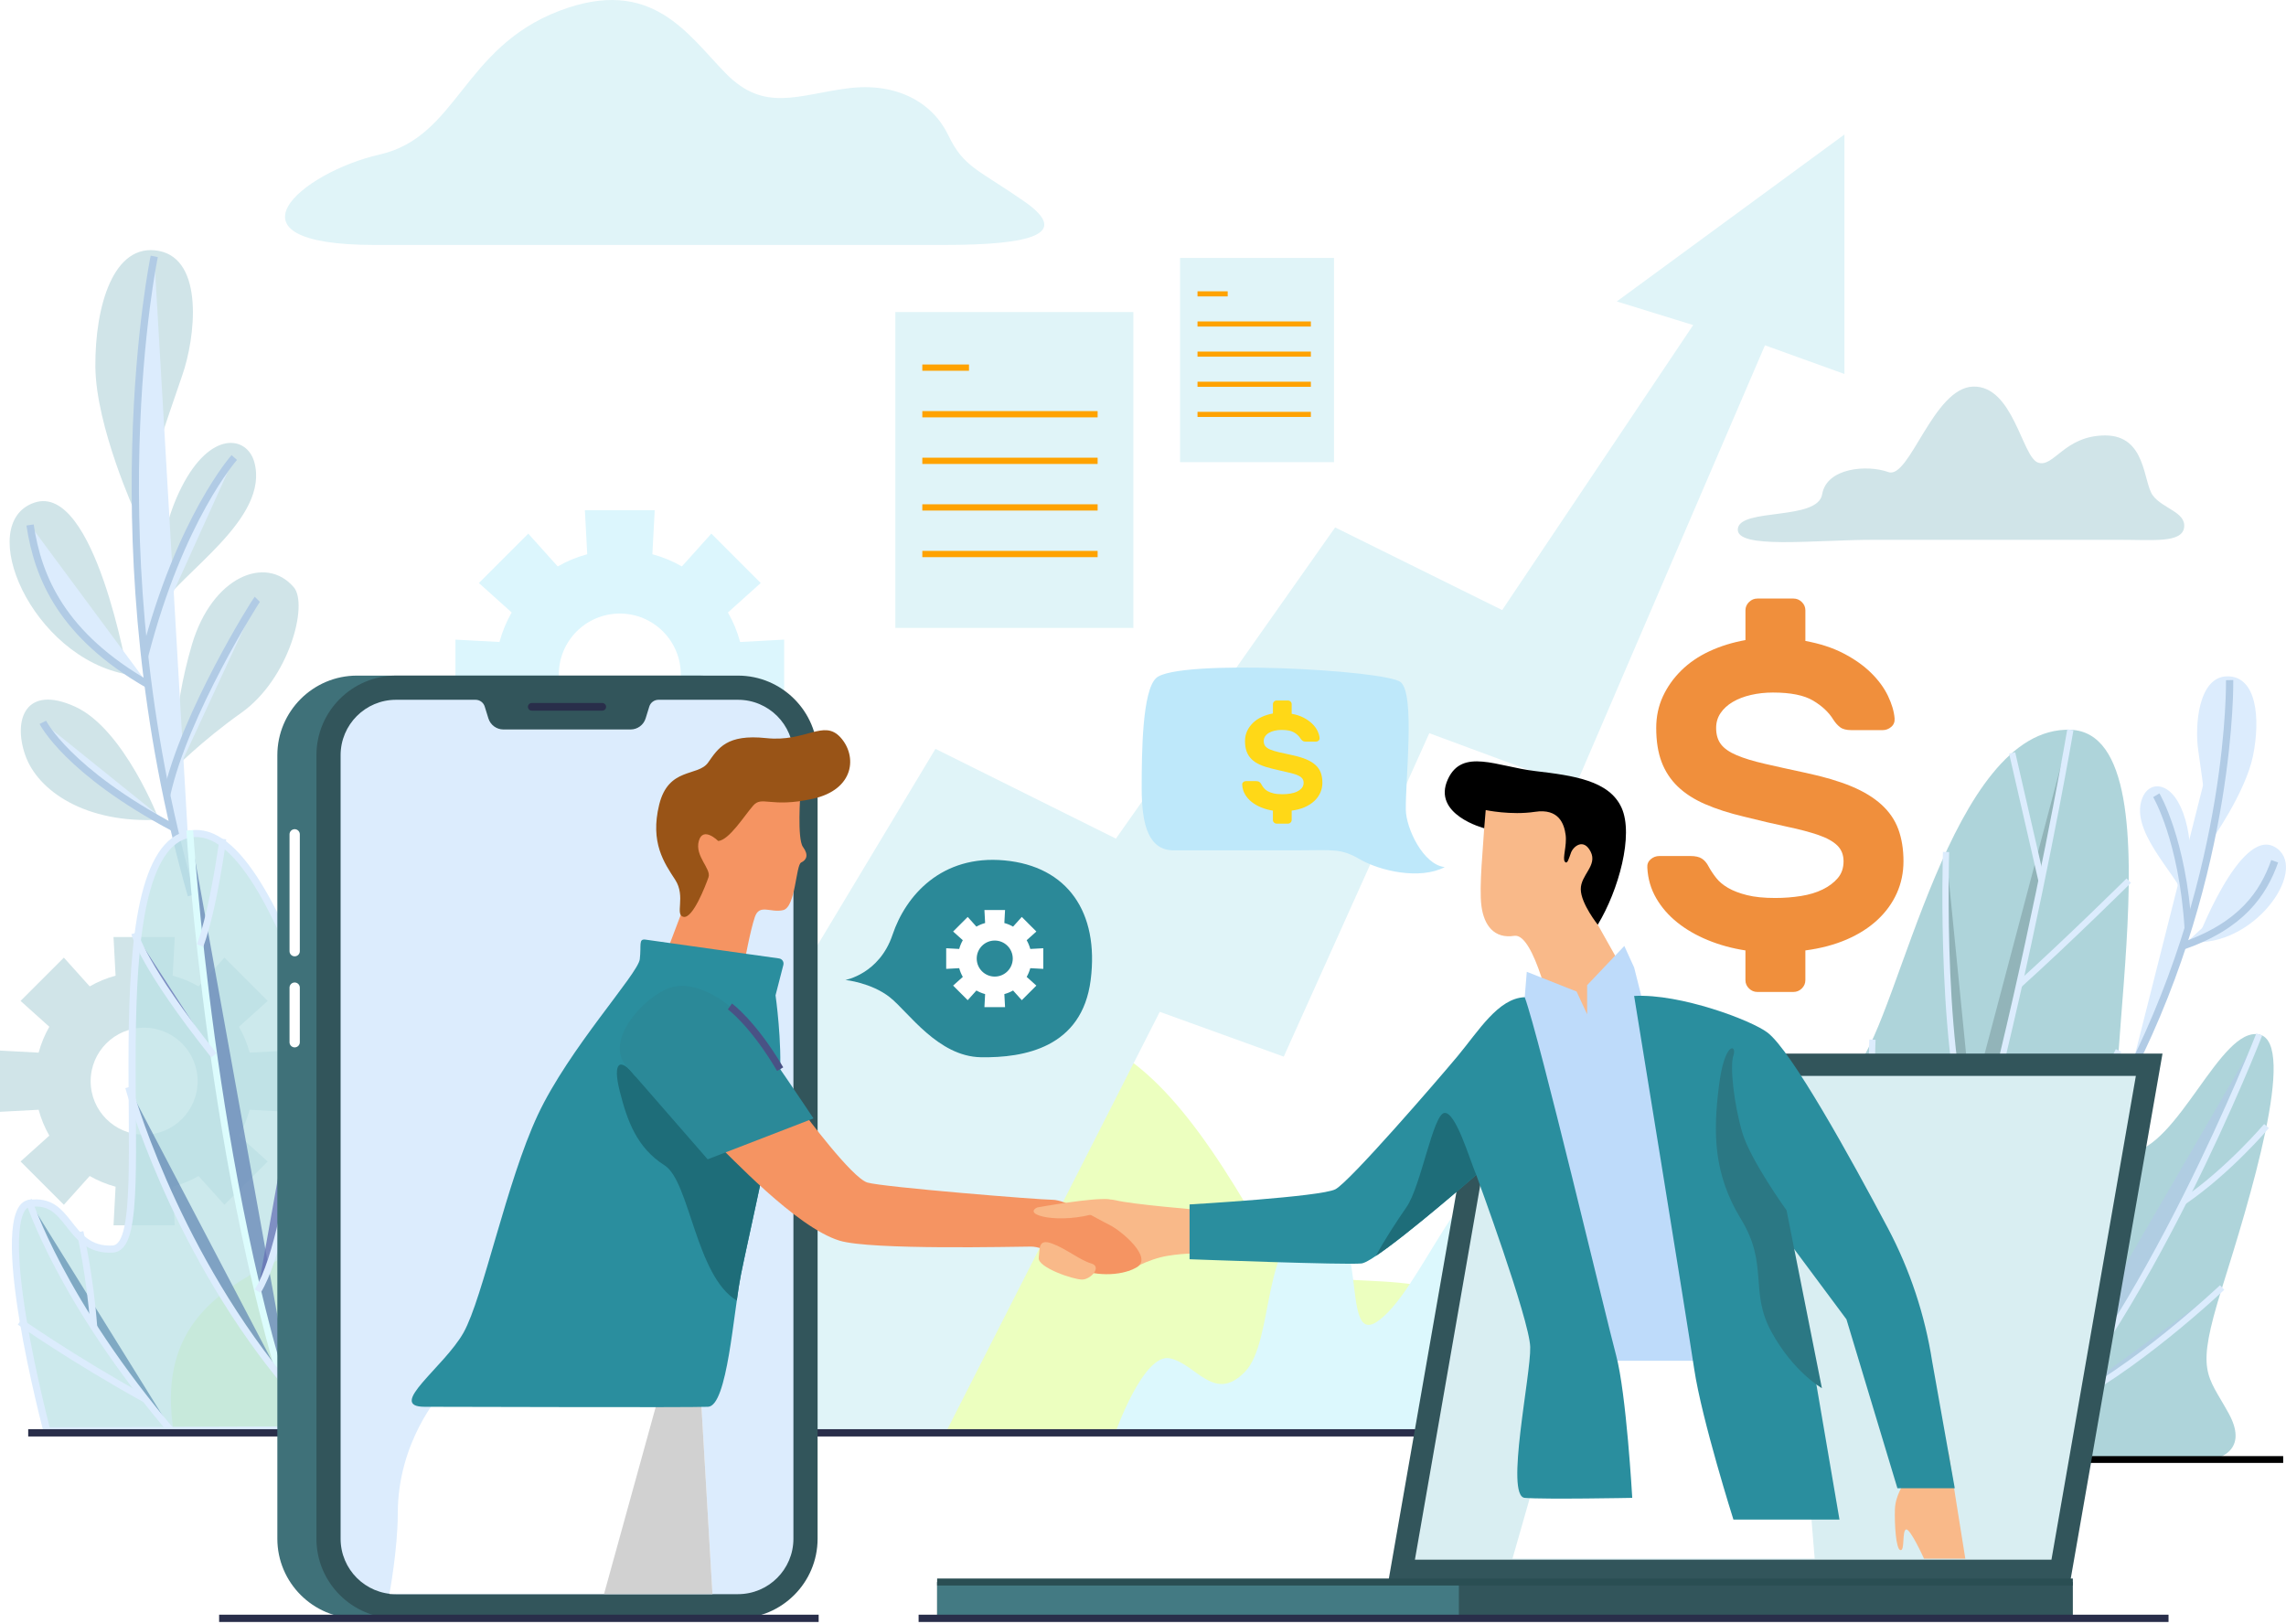 <svg width="321" height="228" viewBox="0 0 321 228" fill="none" xmlns="http://www.w3.org/2000/svg">
<g clip-path="url(#clip0_1_227)">
<path d="M159.151 43.819H125.725V88.168H159.151V43.819Z" fill="#E0F4F8"/>
<path d="M129.513 51.622H136.066" stroke="#FFA200" stroke-width="0.879" stroke-miterlimit="10"/>
<path d="M129.513 58.165H154.127" stroke="#FFA200" stroke-width="0.879" stroke-miterlimit="10"/>
<path d="M129.513 64.708H154.127" stroke="#FFA200" stroke-width="0.879" stroke-miterlimit="10"/>
<path d="M129.513 71.251H154.127" stroke="#FFA200" stroke-width="0.879" stroke-miterlimit="10"/>
<path d="M129.513 77.794H154.127" stroke="#FFA200" stroke-width="0.879" stroke-miterlimit="10"/>
<path d="M19.059 72.135C19.059 72.135 23.717 58.048 25.58 52.739C27.442 47.43 28.704 36.459 22.308 35.232C15.913 34.004 13.326 43.032 13.392 51.485C13.458 59.913 19.059 72.135 19.059 72.135Z" fill="#D0E4E8"/>
<path d="M17.945 94.72C17.945 94.72 13.306 67.702 4.827 70.579C-3.653 73.454 4.401 92.332 17.945 94.72Z" fill="#D0E4E8"/>
<path d="M22.195 85.606C22.195 85.606 21.426 76.416 25.498 68.396C29.57 60.376 34.676 61.208 35.702 64.864C37.941 72.853 25.305 80.407 22.195 85.606Z" fill="#D0E4E8"/>
<path d="M24.401 108.033C24.401 108.033 24.113 100.111 26.947 90.527C29.781 80.944 37.331 77.885 41.247 82.451C43.33 84.879 40.593 95.339 33.889 100.088C28.257 104.079 24.401 108.033 24.401 108.033Z" fill="#D0E4E8"/>
<path d="M22.335 115.106C22.335 115.106 17.444 102.357 10.54 99.224C3.636 96.09 1.793 100.981 3.539 106.018C5.285 111.055 12.011 115.657 22.335 115.106Z" fill="#D0E4E8"/>
<path d="M21.66 36C21.66 36 13.027 77.216 26.867 125.718L21.66 36Z" fill="#DCECFD"/>
<path d="M21.66 36C21.66 36 13.027 77.216 26.867 125.718" stroke="#B1CBE5" stroke-width="1.022" stroke-miterlimit="10"/>
<path d="M36.129 84.151C35.904 84.379 25.923 100.216 23.418 111.566L36.129 84.151Z" fill="#DCECFD"/>
<path d="M36.129 84.151C35.904 84.379 25.923 100.216 23.418 111.566" stroke="#B1CBE5" stroke-width="1.022" stroke-miterlimit="10"/>
<path d="M6.016 101.43C6.016 101.43 9.433 108.309 24.451 116.263L6.016 101.43Z" fill="#DCECFD"/>
<path d="M6.016 101.43C6.016 101.43 9.433 108.309 24.451 116.263" stroke="#B1CBE5" stroke-width="1.022" stroke-miterlimit="10"/>
<path d="M4.222 73.717C5.352 81.231 8.78 89.225 20.821 96.14L4.222 73.717Z" fill="#DCECFD"/>
<path d="M4.222 73.717C5.352 81.231 8.78 89.225 20.821 96.14" stroke="#B1CBE5" stroke-width="1.022" stroke-miterlimit="10"/>
<path d="M32.896 64.244C32.896 64.244 25.308 72.761 20.327 92.028L32.896 64.244Z" fill="#DCECFD"/>
<path d="M32.896 64.244C32.896 64.244 25.308 72.761 20.327 92.028" stroke="#B1CBE5" stroke-width="1.022" stroke-miterlimit="10"/>
<path d="M310.415 118.195C310.415 118.195 309.205 108.922 308.683 105.416C308.161 101.908 308.683 94.969 312.787 94.969C316.892 94.969 317.42 100.864 316.376 106.088C315.334 111.295 310.415 118.195 310.415 118.195Z" fill="#DCECFD"/>
<path d="M308.422 132.306C308.422 132.306 314.503 116.134 319.409 118.922C324.315 121.71 317.088 132.436 308.422 132.306Z" fill="#DCECFD"/>
<path d="M306.874 126.161C306.874 126.161 308.442 120.564 306.874 115.116C305.306 109.669 302.046 109.577 300.978 111.718C298.642 116.397 305.567 122.574 306.874 126.161Z" fill="#DCECFD"/>
<path d="M313.086 95.501C313.086 95.501 313.533 122.037 299.206 150.413L313.086 95.501Z" fill="#DCECFD"/>
<path d="M313.086 95.501C313.086 95.501 313.533 122.037 299.206 150.413" stroke="#B1CBE5" stroke-width="1.022" stroke-miterlimit="10"/>
<path d="M319.41 120.937C317.818 125.453 314.747 129.994 306.473 132.844L319.41 120.937Z" fill="#DCECFD"/>
<path d="M319.41 120.937C317.818 125.453 314.747 129.994 306.473 132.844" stroke="#B1CBE5" stroke-width="1.022" stroke-miterlimit="10"/>
<path d="M302.788 111.667C302.788 111.667 306.473 117.84 307.267 130.357L302.788 111.667Z" fill="#DCECFD"/>
<path d="M302.788 111.667C302.788 111.667 306.473 117.84 307.267 130.357" stroke="#B1CBE5" stroke-width="1.022" stroke-miterlimit="10"/>
<path d="M263.088 75.798C270.21 75.798 292.971 75.798 297.649 75.798C302.325 75.798 306.379 76.266 306.691 74.083C307.003 71.901 303.67 71.433 302.296 69.562C300.922 67.692 301.39 61.144 295.622 61.144C289.853 61.144 288.365 65.781 286.147 64.943C283.929 64.105 282.682 54.128 277.069 54.284C271.457 54.44 268.128 67.359 265.165 66.288C262.203 65.218 256.491 65.664 255.867 69.406C255.243 73.148 244.376 71.294 244.028 74.239C243.679 77.184 254.719 75.798 263.088 75.798Z" fill="#D0E4E8"/>
<path d="M253.509 90.001C255.545 90.37 257.333 90.952 258.87 91.75C260.409 92.549 261.697 93.46 262.736 94.482C263.773 95.505 264.564 96.579 265.104 97.705C265.644 98.831 265.957 99.884 266.039 100.866C266.079 101.357 265.925 101.756 265.572 102.063C265.218 102.37 264.813 102.523 264.355 102.523H259.991C259.285 102.523 258.755 102.391 258.402 102.124C258.049 101.859 257.725 101.501 257.436 101.05C256.813 100.028 255.866 99.137 254.599 98.38C253.33 97.623 251.452 97.244 248.957 97.244C247.877 97.244 246.847 97.357 245.872 97.582C244.895 97.807 244.044 98.135 243.316 98.564C242.587 98.993 242.017 99.515 241.602 100.129C241.186 100.742 240.979 101.439 240.979 102.215C240.979 103.157 241.206 103.924 241.664 104.518C242.121 105.111 242.857 105.622 243.877 106.052C244.895 106.482 246.203 106.881 247.804 107.249C249.404 107.617 251.346 108.046 253.634 108.537C256.127 109.07 258.236 109.695 259.961 110.409C261.685 111.126 263.099 111.985 264.199 112.987C265.3 113.991 266.091 115.146 266.569 116.456C267.046 117.766 267.286 119.259 267.286 120.936C267.286 122.532 266.974 124.027 266.352 125.417C265.727 126.808 264.824 128.056 263.641 129.16C262.455 130.265 261.011 131.186 259.308 131.923C257.603 132.66 255.671 133.17 253.509 133.457V137.632C253.509 138.082 253.343 138.47 253.012 138.798C252.679 139.125 252.283 139.289 251.826 139.289H246.778C246.321 139.289 245.926 139.125 245.594 138.798C245.261 138.47 245.094 138.082 245.094 137.632V133.457C243.224 133.17 241.469 132.69 239.826 132.015C238.185 131.34 236.75 130.511 235.526 129.529C234.3 128.547 233.312 127.412 232.564 126.122C231.816 124.833 231.401 123.412 231.318 121.857C231.275 121.365 231.432 120.967 231.785 120.66C232.138 120.353 232.543 120.2 233.002 120.2H237.366C238.071 120.2 238.612 120.322 238.985 120.568C239.36 120.813 239.672 121.181 239.921 121.673C240.21 122.204 240.565 122.737 240.982 123.269C241.397 123.801 241.958 124.271 242.663 124.68C243.371 125.089 244.254 125.428 245.313 125.693C246.374 125.96 247.693 126.092 249.272 126.092C250.52 126.092 251.723 126 252.888 125.816C254.051 125.632 255.071 125.325 255.942 124.895C256.816 124.466 257.522 123.935 258.062 123.3C258.602 122.665 258.872 121.879 258.872 120.937C258.872 120.037 258.58 119.3 258 118.727C257.417 118.154 256.534 117.663 255.351 117.253C254.166 116.845 252.701 116.456 250.956 116.088C249.211 115.719 247.194 115.249 244.909 114.676C242.83 114.185 241.014 113.601 239.456 112.926C237.896 112.251 236.608 111.422 235.59 110.441C234.572 109.458 233.814 108.303 233.314 106.972C232.816 105.643 232.566 104.057 232.566 102.215C232.566 100.62 232.879 99.146 233.501 97.796C234.126 96.446 234.988 95.229 236.089 94.144C237.19 93.059 238.509 92.159 240.048 91.442C241.585 90.728 243.269 90.206 245.097 89.877V85.704C245.097 85.254 245.263 84.865 245.596 84.538C245.928 84.21 246.323 84.046 246.78 84.046H251.828C252.285 84.046 252.681 84.21 253.014 84.538C253.346 84.865 253.511 85.254 253.511 85.704V90.001H253.509Z" fill="#F08F3C"/>
<path d="M211.387 204.942H310.611C310.611 204.942 316.058 204.168 312.979 198.516C309.9 192.865 308.242 192.865 312.032 180.788C315.82 168.711 322.688 146.438 317.241 145.26C311.794 144.082 305.875 161.196 299.007 161.875C292.139 162.554 307.532 103.014 290.718 102.472C273.905 101.931 266.801 142.425 260.881 149.529C254.961 156.633 246.336 144.529 239.953 153.704C233.569 162.879 235.345 192.596 229.088 189.551C218.629 184.461 211.387 204.942 211.387 204.942Z" fill="#2A8E9E" fill-opacity="0.38"/>
<path d="M290.72 102.472C290.72 102.472 279.469 168.711 263.604 204.941L290.72 102.472Z" fill="#88A9AE" fill-opacity="0.74"/>
<path d="M290.72 102.472C290.72 102.472 279.469 168.711 263.604 204.941" stroke="#DCECFD" stroke-width="0.877" stroke-miterlimit="10"/>
<path d="M317.242 145.26C317.242 145.26 301.374 186.233 282.548 204.942L317.242 145.26Z" fill="#B1CBE5" fill-opacity="0.74"/>
<path d="M317.242 145.26C317.242 145.26 301.374 186.233 282.548 204.942" stroke="#DCECFD" stroke-width="0.877" stroke-miterlimit="10"/>
<path d="M243.496 150.623C243.496 150.623 253.421 177.885 253.066 204.942L243.496 150.623Z" fill="#B1CBE5" fill-opacity="0.74"/>
<path d="M243.496 150.623C243.496 150.623 253.421 177.885 253.066 204.942" stroke="#DCECFD" stroke-width="0.877" stroke-miterlimit="10"/>
<path d="M218.101 193.04C218.101 193.04 220.505 199.612 225.122 204.941L218.101 193.04Z" fill="#B1CBE5" fill-opacity="0.74"/>
<path d="M218.101 193.04C218.101 193.04 220.505 199.612 225.122 204.941" stroke="#DCECFD" stroke-width="0.877" stroke-miterlimit="10"/>
<path d="M238.207 157.182C238.207 157.182 240.789 159.134 247.193 162.798L238.207 157.182Z" fill="#B1CBE5" fill-opacity="0.74"/>
<path d="M238.207 157.182C238.207 157.182 240.789 159.134 247.193 162.798" stroke="#DCECFD" stroke-width="0.877" stroke-miterlimit="10"/>
<path d="M235.539 168.712C235.539 168.712 242.037 178.835 251.902 186.413L235.539 168.712Z" fill="#B1CBE5" fill-opacity="0.74"/>
<path d="M235.539 168.712C235.539 168.712 242.037 178.835 251.902 186.413" stroke="#DCECFD" stroke-width="0.877" stroke-miterlimit="10"/>
<path d="M262.929 145.984C262.929 145.984 261.642 174.66 268.809 191.607L262.929 145.984Z" fill="#B1CBE5" fill-opacity="0.74"/>
<path d="M262.929 145.984C262.929 145.984 261.642 174.66 268.809 191.607" stroke="#DCECFD" stroke-width="0.877" stroke-miterlimit="10"/>
<path d="M273.264 119.634C273.264 119.634 272.248 150.623 277.547 162.798L273.264 119.634Z" fill="#8FB2B7"/>
<path d="M273.264 119.634C273.264 119.634 272.248 150.623 277.547 162.798" stroke="#DCECFD" stroke-width="0.877" stroke-miterlimit="10"/>
<path d="M297.499 147.512C297.499 147.512 287.065 168.826 273.025 178.715L297.499 147.512Z" fill="#B1CBE5" fill-opacity="0.74"/>
<path d="M297.499 147.512C297.499 147.512 287.065 168.826 273.025 178.715" stroke="#DCECFD" stroke-width="0.877" stroke-miterlimit="10"/>
<path d="M298.921 123.659C298.921 123.659 290.366 132.127 283.526 138.283L298.921 123.659Z" fill="#B1CBE5" fill-opacity="0.74"/>
<path d="M298.921 123.659C298.921 123.659 290.366 132.127 283.526 138.283" stroke="#DCECFD" stroke-width="0.877" stroke-miterlimit="10"/>
<path d="M282.548 105.729L286.67 123.659" stroke="#DCECFD" stroke-width="0.877" stroke-miterlimit="10"/>
<path d="M318.265 158.118C318.265 158.118 312.968 164.39 306.638 168.711L318.265 158.118Z" fill="#B1CBE5" fill-opacity="0.74"/>
<path d="M318.265 158.118C318.265 158.118 312.968 164.39 306.638 168.711" stroke="#DCECFD" stroke-width="0.877" stroke-miterlimit="10"/>
<path d="M312.032 180.788C312.032 180.788 299.385 192.78 289.013 197.559L312.032 180.788Z" fill="#B1CBE5" fill-opacity="0.74"/>
<path d="M312.032 180.788C312.032 180.788 299.385 192.78 289.013 197.559" stroke="#DCECFD" stroke-width="0.877" stroke-miterlimit="10"/>
<path d="M320.606 204.942H202.36" stroke="black" stroke-width="0.956" stroke-miterlimit="10"/>
<path d="M40.479 156.118V147.52L35.056 147.81C34.708 146.523 34.203 145.305 33.554 144.175L37.592 140.547L31.512 134.468L27.884 138.506C26.754 137.856 25.536 137.351 24.25 137.003L24.539 131.58H15.94L16.23 137.003C14.944 137.35 13.725 137.856 12.596 138.506L8.968 134.468L2.888 140.547L6.926 144.175C6.276 145.304 5.771 146.523 5.424 147.81L0 147.52V156.118L5.424 155.829C5.771 157.115 6.277 158.333 6.926 159.463L2.888 163.091L8.968 169.171L12.596 165.133C13.725 165.783 14.944 166.287 16.23 166.635L15.94 172.059H24.539L24.249 166.635C25.535 166.287 26.754 165.782 27.883 165.133L31.511 169.171L37.59 163.091L33.552 159.463C34.202 158.333 34.707 157.115 35.054 155.829L40.479 156.118ZM20.24 159.33C16.092 159.33 12.729 155.968 12.729 151.82C12.729 147.671 16.092 144.309 20.24 144.309C24.388 144.309 27.75 147.671 27.75 151.82C27.75 155.967 24.388 159.33 20.24 159.33Z" fill="#D0E4E8"/>
<path d="M110.114 99.622V89.816L103.928 90.147C103.532 88.68 102.956 87.29 102.215 86.003L106.82 81.865L99.887 74.931L95.749 79.537C94.461 78.796 93.072 78.219 91.605 77.823L91.936 71.637H82.13L82.461 77.823C80.994 78.219 79.603 78.795 78.315 79.537L74.178 74.931L67.244 81.865L71.849 86.003C71.108 87.291 70.532 88.68 70.136 90.147L63.951 89.816V99.622L70.136 99.291C70.533 100.758 71.108 102.148 71.849 103.436L67.244 107.573L74.178 114.507L78.315 109.902C79.603 110.643 80.993 111.219 82.461 111.615L82.13 117.8H91.936L91.605 111.615C93.072 111.218 94.462 110.643 95.75 109.902L99.887 114.507L106.821 107.573L102.216 103.436C102.957 102.148 103.533 100.758 103.929 99.291L110.114 99.622ZM87.032 103.285C82.302 103.285 78.467 99.45 78.467 94.72C78.467 89.989 82.302 86.154 87.032 86.154C91.763 86.154 95.598 89.989 95.598 94.72C95.598 99.45 91.763 103.285 87.032 103.285Z" fill="#DCF6FD"/>
<path d="M24.41 201.195H230.432C230.432 201.195 219.775 185.549 204.146 181.479C188.517 177.409 183.887 184.144 175.013 169.232C166.139 154.32 157.969 145.122 147.313 144.748C136.656 144.374 119.123 155.768 99.336 143.535C76.152 129.201 57.326 141.703 56.26 160.488C55.194 179.273 19.792 173.12 24.41 201.195Z" fill="#ECFFBF"/>
<path d="M156.607 201.195C156.607 201.195 160.572 189.925 164.285 190.733C167.999 191.541 170.479 197.051 174.79 192.655C179.101 188.26 176.965 172.923 184.72 171.62C192.475 170.316 188.134 188.802 193.205 185.685C199.445 181.85 205.951 161.493 213.831 163.368C221.71 165.242 221.544 201.196 221.544 201.196L156.607 201.195Z" fill="#DCF8FD"/>
<path d="M132.777 201.195L162.852 142.078L180.263 148.37L200.7 102.953L221.161 110.53L247.835 48.487L258.996 52.513V18.886L227.027 42.33L237.757 45.645L210.937 85.665L187.48 74.062L156.695 117.758L131.357 105.151L73.645 201.195H132.777Z" fill="#E0F4F8"/>
<path d="M26.726 117.102C28.375 116.839 29.971 117.382 31.546 118.609C33.13 119.841 34.66 121.741 36.138 124.114C39.094 128.857 41.766 135.36 44.227 141.804C46.678 148.223 48.924 154.596 51.01 158.993C52.05 161.185 53.078 162.949 54.111 163.988C54.629 164.508 55.189 164.889 55.794 165.012C56.426 165.141 57.035 164.975 57.59 164.546C58.545 163.809 59.616 162.678 60.741 161.445C61.877 160.198 63.08 158.835 64.329 157.58C65.578 156.326 66.847 155.208 68.099 154.453C69.354 153.697 70.539 153.336 71.641 153.507C72.729 153.676 73.846 154.38 74.937 155.988C76.033 157.603 77.075 160.093 78.003 163.742C79.842 170.97 81.201 182.613 81.745 200.657L6.585 200.918C6.525 200.685 6.439 200.348 6.332 199.922C6.111 199.048 5.803 197.798 5.453 196.295C4.753 193.288 3.886 189.272 3.218 185.23C2.549 181.181 2.085 177.133 2.177 174.053C2.224 172.508 2.409 171.248 2.753 170.363C3.097 169.479 3.552 169.072 4.093 168.992C5.574 168.774 6.6 169.058 7.415 169.572C8.254 170.101 8.903 170.893 9.6 171.78C10.278 172.643 11.006 173.602 11.968 174.307C12.955 175.03 14.175 175.482 15.831 175.389C16.435 175.355 16.882 174.975 17.2 174.471C17.513 173.973 17.745 173.291 17.922 172.49C18.279 170.883 18.454 168.633 18.537 165.981C18.701 160.682 18.497 153.58 18.556 146.497C18.616 139.381 18.939 132.246 20.148 126.755C20.752 124.009 21.571 121.711 22.662 120.039C23.747 118.377 25.079 117.365 26.726 117.102Z" fill="#BBE1E6" fill-opacity="0.74" stroke="#DCECFD"/>
<path d="M26.647 116.608C26.647 116.608 29.631 165.809 41.963 201.42L26.647 116.608Z" fill="#6484B5" fill-opacity="0.74"/>
<path d="M26.647 116.608C26.647 116.608 29.631 165.809 41.963 201.42" stroke="#DCFCFD" stroke-width="0.951" stroke-miterlimit="10"/>
<path d="M31.291 117.807C31.291 117.807 30.027 127.521 28.1 132.772L31.291 117.807Z" fill="#6470B5" fill-opacity="0.74"/>
<path d="M31.291 117.807C31.291 117.807 30.027 127.521 28.1 132.772" stroke="#DCECFD" stroke-width="0.951" stroke-miterlimit="10"/>
<path d="M18.908 131.047C18.908 131.047 20.024 135.618 30.033 148.185L18.908 131.047Z" fill="#6470B5" fill-opacity="0.74"/>
<path d="M18.908 131.047C18.908 131.047 20.024 135.618 30.033 148.185" stroke="#DCECFD" stroke-width="0.951" stroke-miterlimit="10"/>
<path d="M43.731 139.134C43.731 139.134 41.714 172.31 36.191 181.298L43.731 139.134Z" fill="#6470B5" fill-opacity="0.74"/>
<path d="M43.731 139.134C43.731 139.134 41.714 172.31 36.191 181.298" stroke="#DCECFD" stroke-width="0.951" stroke-miterlimit="10"/>
<path d="M4.02 168.497C4.02 168.497 8.513 182.76 24.47 201.42L4.02 168.497Z" fill="#6493B5" fill-opacity="0.74"/>
<path d="M4.02 168.497C4.02 168.497 8.513 182.76 24.47 201.42" stroke="#DCECFD" stroke-width="0.951" stroke-miterlimit="10"/>
<path d="M18.056 152.667C18.056 152.667 24.004 174.387 39.407 193.413L18.056 152.667Z" fill="#648AB5" fill-opacity="0.74"/>
<path d="M18.056 152.667C18.056 152.667 24.004 174.387 39.407 193.413" stroke="#DCECFD" stroke-width="0.951" stroke-miterlimit="10"/>
<path d="M11.239 172.975C11.239 172.975 12.639 179.032 13.178 186.329L11.239 172.975Z" fill="#6470B5" fill-opacity="0.74"/>
<path d="M11.239 172.975C11.239 172.975 12.639 179.032 13.178 186.329" stroke="#DCECFD" stroke-width="0.951" stroke-miterlimit="10"/>
<path d="M2.775 185.604C2.775 185.604 10.073 190.756 20.434 196.493L2.775 185.604Z" fill="#6470B5" fill-opacity="0.74"/>
<path d="M2.775 185.604C2.775 185.604 10.073 190.756 20.434 196.493" stroke="#DCECFD" stroke-width="0.951" stroke-miterlimit="10"/>
<path d="M3.961 201.195H211.387" stroke="#292E4A" stroke-width="1.022" stroke-miterlimit="10"/>
<path d="M50.126 227.243C43.962 227.243 38.945 222.228 38.945 216.063V106.048C38.945 99.883 43.961 94.868 50.126 94.868H98.139C104.303 94.868 109.32 99.884 109.32 106.048V216.063C109.32 222.227 104.304 227.243 98.139 227.243H50.126Z" fill="#3F7179"/>
<path d="M55.613 227.243C49.449 227.243 44.433 222.228 44.433 216.063V106.048C44.433 99.883 49.448 94.868 55.613 94.868H103.626C109.791 94.868 114.807 99.884 114.807 106.048V216.063C114.807 222.227 109.791 227.243 103.626 227.243H55.613Z" fill="#32555B"/>
<path d="M103.626 98.262H92.463C91.872 98.262 91.349 98.647 91.174 99.212L90.659 100.875C90.372 101.8 89.516 102.43 88.547 102.43H70.692C69.723 102.43 68.867 101.8 68.58 100.875L68.064 99.212C67.89 98.647 67.367 98.262 66.776 98.262H55.613C51.313 98.262 47.827 101.748 47.827 106.048V216.063C47.827 220.363 51.313 223.849 55.613 223.849H103.626C107.926 223.849 111.412 220.363 111.412 216.063V106.048C111.412 101.748 107.926 98.262 103.626 98.262Z" fill="#DCECFD"/>
<path d="M84.57 99.789H74.67C74.373 99.789 74.132 99.548 74.132 99.251C74.132 98.954 74.373 98.713 74.67 98.713H84.57C84.867 98.713 85.107 98.954 85.107 99.251C85.107 99.549 84.867 99.789 84.57 99.789Z" fill="#292E4A"/>
<path d="M41.378 117.157V133.562" stroke="white" stroke-width="1.447" stroke-miterlimit="10" stroke-linecap="round" stroke-linejoin="round"/>
<path d="M41.378 138.682V146.347" stroke="white" stroke-width="1.447" stroke-miterlimit="10" stroke-linecap="round" stroke-linejoin="round"/>
<path d="M194.939 222.144L207.908 147.941H303.659L290.69 222.144H194.939Z" fill="#32555B"/>
<path d="M288.064 219.01H198.681L210.534 151.074H299.918L288.064 219.01Z" fill="#D9EEF2"/>
<path d="M291.068 222.144H131.593V227.494H291.068V222.144Z" fill="#32555B"/>
<path d="M204.854 222.144H131.593V227.494H204.854V222.144Z" fill="#437A83"/>
<path d="M291.068 222.144H131.593" stroke="#2A4E53" stroke-width="0.982" stroke-miterlimit="10"/>
<path d="M266.911 203.281C266.911 203.281 267.917 206.064 267.562 207.425C267.207 208.787 266.141 209.97 266.082 211.984C266.023 213.996 266.217 217.548 266.86 217.667C267.503 217.786 267.063 215.003 267.638 214.766C268.214 214.53 270.167 218.858 270.167 218.858H275.969C275.969 218.858 273.957 206.36 273.66 204.229C273.363 202.097 266.911 203.281 266.911 203.281Z" fill="#F9B989"/>
<path d="M168.34 169.891C168.34 169.891 158.986 169.122 156.618 168.529C154.25 167.938 148.034 169.891 148.034 169.891L158.45 178.468C158.45 178.468 161.058 176.831 163.9 176.351C166.741 175.871 168.695 176.048 168.695 176.048L168.34 169.891Z" fill="#F9B989"/>
<path d="M208.41 116.296C208.294 118.648 207.662 124.51 208.025 127.228C208.388 129.946 209.81 131.846 212.64 131.407C215.471 130.968 217.989 142.926 217.989 142.926L224.073 143.835L228.469 137.163L224.357 129.843C224.357 129.843 227.336 121.763 225.781 117.022C224.226 112.28 212.971 108.557 208.752 110.104C204.532 111.65 208.41 116.296 208.41 116.296Z" fill="#F9B989"/>
<path d="M214.392 136.459L221.385 139.225L222.864 142.421V138.337L228.087 132.831L229.466 135.85L243.408 191.085H222.628L210.462 142.421L214.103 140.024L214.392 136.459Z" fill="#BEDBFA"/>
<path d="M254.817 218.857H212.384L220.319 191.085H252.546L254.817 218.857Z" fill="white"/>
<path d="M214.103 140.024C216.175 145.677 225.5 184.988 226.935 190.316C228.371 195.644 229.2 210.326 229.2 210.326C229.2 210.326 216.886 210.563 214.104 210.326C211.321 210.09 214.992 193.04 214.873 189.132C214.754 185.225 207.295 164.978 207.295 164.978C207.295 164.978 193.323 177.174 191.192 177.41C189.061 177.647 167.038 176.819 167.038 176.819V169.123C167.038 169.123 185.509 168.057 187.521 166.991C189.534 165.926 201.73 151.836 204.69 148.284C207.649 144.73 210.373 140.172 214.103 140.024Z" fill="#2A8E9E"/>
<path d="M202.825 156.275C201.226 156.452 199.539 166.576 197.497 169.506C196.198 171.37 194.328 174.235 193.205 176.351C197.705 173.347 207.295 164.977 207.295 164.977C206.377 162.846 204.423 156.097 202.825 156.275Z" fill="#1E6D79"/>
<g filter="url(#filter0_d_1_227)">
<path d="M266.432 204.971H274.488L271.318 187.187C270.294 180.626 268.187 174.284 265.077 168.416C259.803 158.468 251.577 143.599 248.202 141C245.977 139.286 235.947 135.494 229.465 135.849C229.465 135.849 236.835 181.139 237.901 188.243C238.967 195.347 243.407 209.378 243.407 209.378H258.299L254.816 188.993L250.866 169.949L259.278 181.255L266.432 204.971Z" fill="#2A8E9E"/>
</g>
<path d="M250.867 169.95C250.867 169.95 245.805 162.935 244.651 159.028C243.496 155.12 242.875 149.703 243.408 148.194C243.94 146.684 242.164 146.062 241.365 152.545C240.566 159.028 240.566 164.8 244.473 171.193C248.381 177.587 245.628 181.317 248.736 187C251.844 192.684 255.83 194.921 255.83 194.921L250.867 169.95Z" fill="#2B7884"/>
<path d="M203.312 109.416C205.343 104.995 210.205 107.635 215.576 108.271C220.948 108.906 225.956 109.59 227.697 113.415C229.437 117.24 227.28 125.028 224.357 129.843C224.357 129.843 221.997 126.9 221.973 124.876C221.949 122.85 224.356 121.545 223.358 119.589C222.359 117.632 220.926 118.868 220.608 119.71C220.289 120.552 220.1 121.437 219.734 120.994C219.367 120.552 220.048 118.74 219.846 117.23C219.644 115.72 218.915 113.482 215.542 113.993C212.168 114.505 208.624 113.749 208.624 113.749L208.411 116.298C208.41 116.296 201.026 114.393 203.312 109.416Z" fill="black"/>
<path d="M52.647 34.396C63.744 34.396 119.883 34.396 132.504 34.396C145.124 34.396 150.347 32.809 143.818 28.275C137.29 23.741 135.333 23.514 133.156 18.98C130.98 14.446 125.976 11.499 119.013 12.406C112.05 13.312 107.347 15.807 101.974 10.366C96.601 4.925 91.596 -3.463 78.541 1.525C64.933 6.723 64.276 19.207 53.3 21.701C42.323 24.194 30.234 34.396 52.647 34.396Z" fill="#E0F4F8"/>
<path d="M118.709 137.603C118.709 137.603 123.479 136.769 125.329 131.259C127.179 125.749 132.215 119.995 141.052 120.817C149.89 121.639 154.36 128.082 153.153 137.603C151.946 147.125 143.788 148.553 137.745 148.456C131.7 148.358 127.55 142.09 124.95 140.034C122.349 137.978 118.709 137.603 118.709 137.603Z" fill="#2B8998"/>
<path d="M146.498 136.047V133.151L144.671 133.249C144.554 132.815 144.384 132.405 144.165 132.024L145.526 130.803L143.478 128.754L142.256 130.115C141.876 129.896 141.465 129.726 141.032 129.609L141.13 127.782H138.233L138.331 129.609C137.898 129.726 137.487 129.896 137.107 130.115L135.885 128.754L133.837 130.803L135.198 132.024C134.979 132.405 134.808 132.815 134.692 133.249L132.865 133.151V136.047L134.692 135.949C134.809 136.382 134.979 136.793 135.198 137.173L133.837 138.395L135.885 140.443L137.107 139.083C137.487 139.301 137.898 139.471 138.331 139.588L138.233 141.416H141.13L141.032 139.588C141.465 139.471 141.876 139.301 142.256 139.083L143.478 140.443L145.526 138.395L144.165 137.173C144.384 136.793 144.555 136.382 144.671 135.949L146.498 136.047ZM139.681 137.129C138.284 137.129 137.151 135.996 137.151 134.599C137.151 133.202 138.284 132.069 139.681 132.069C141.079 132.069 142.211 133.202 142.211 134.599C142.211 135.996 141.079 137.129 139.681 137.129Z" fill="white"/>
<path d="M187.322 36.217H165.706V64.897H187.322V36.217Z" fill="#E0F4F8"/>
<path d="M168.155 41.263H172.393" stroke="#FFA200" stroke-width="0.715" stroke-miterlimit="10"/>
<path d="M168.155 45.495H184.072" stroke="#FFA200" stroke-width="0.715" stroke-miterlimit="10"/>
<path d="M168.155 49.726H184.072" stroke="#FFA200" stroke-width="0.715" stroke-miterlimit="10"/>
<path d="M168.155 53.957H184.072" stroke="#FFA200" stroke-width="0.715" stroke-miterlimit="10"/>
<path d="M168.155 58.188H184.072" stroke="#FFA200" stroke-width="0.715" stroke-miterlimit="10"/>
<path d="M162.342 95.213C165.244 92.472 194.648 94.073 196.687 95.79C198.725 97.507 197.347 109.297 197.405 113.703C197.438 116.283 199.832 121.433 202.873 121.755C199.369 123.578 193.79 122.291 191 120.682C188.21 119.073 187.315 119.405 182.023 119.405C176.73 119.405 168.302 119.405 164.821 119.405C161.34 119.405 160.315 115.961 160.315 110.704C160.316 105.446 160.411 97.037 162.342 95.213Z" fill="#BEE8FA"/>
<path d="M181.377 100.227C182.015 100.342 182.574 100.524 183.055 100.774C183.537 101.024 183.94 101.309 184.265 101.629C184.59 101.949 184.837 102.286 185.006 102.637C185.175 102.99 185.273 103.319 185.299 103.627C185.312 103.78 185.263 103.905 185.153 104.001C185.042 104.097 184.915 104.145 184.772 104.145H183.406C183.185 104.145 183.019 104.104 182.909 104.02C182.799 103.937 182.697 103.825 182.606 103.684C182.412 103.365 182.116 103.085 181.718 102.849C181.321 102.612 180.734 102.494 179.952 102.494C179.614 102.494 179.292 102.529 178.987 102.6C178.681 102.67 178.415 102.772 178.187 102.906C177.959 103.041 177.78 103.204 177.651 103.397C177.52 103.588 177.456 103.807 177.456 104.05C177.456 104.344 177.527 104.584 177.67 104.77C177.813 104.955 178.044 105.115 178.363 105.25C178.682 105.384 179.091 105.509 179.592 105.625C180.093 105.74 180.701 105.874 181.416 106.027C182.196 106.194 182.857 106.39 183.396 106.613C183.936 106.838 184.378 107.106 184.723 107.42C185.067 107.734 185.315 108.096 185.464 108.506C185.614 108.916 185.689 109.383 185.689 109.908C185.689 110.408 185.591 110.875 185.396 111.311C185.201 111.746 184.918 112.137 184.547 112.482C184.176 112.828 183.724 113.117 183.191 113.347C182.658 113.578 182.053 113.737 181.376 113.827V115.133C181.376 115.274 181.324 115.396 181.22 115.499C181.116 115.601 180.992 115.652 180.85 115.652H179.27C179.127 115.652 179.002 115.601 178.899 115.499C178.794 115.396 178.742 115.275 178.742 115.133V113.827C178.157 113.738 177.608 113.587 177.094 113.376C176.58 113.165 176.131 112.905 175.748 112.598C175.364 112.291 175.055 111.935 174.821 111.532C174.586 111.128 174.457 110.683 174.431 110.197C174.417 110.043 174.466 109.918 174.577 109.822C174.688 109.726 174.815 109.678 174.958 109.678H176.323C176.544 109.678 176.713 109.717 176.831 109.793C176.948 109.87 177.045 109.985 177.123 110.139C177.214 110.305 177.325 110.472 177.455 110.639C177.585 110.805 177.761 110.953 177.982 111.081C178.203 111.208 178.48 111.314 178.811 111.397C179.142 111.481 179.555 111.522 180.05 111.522C180.44 111.522 180.817 111.494 181.181 111.436C181.545 111.378 181.865 111.282 182.138 111.147C182.411 111.013 182.632 110.847 182.801 110.648C182.97 110.45 183.055 110.203 183.055 109.908C183.055 109.627 182.964 109.396 182.782 109.216C182.599 109.037 182.323 108.884 181.953 108.755C181.582 108.627 181.124 108.506 180.577 108.39C180.031 108.275 179.4 108.128 178.685 107.948C178.034 107.795 177.466 107.612 176.978 107.401C176.49 107.19 176.087 106.93 175.769 106.623C175.45 106.315 175.213 105.953 175.057 105.537C174.901 105.122 174.822 104.625 174.822 104.048C174.822 103.549 174.92 103.088 175.115 102.665C175.31 102.242 175.58 101.861 175.925 101.522C176.269 101.182 176.682 100.901 177.164 100.676C177.645 100.453 178.172 100.289 178.744 100.186V98.88C178.744 98.739 178.796 98.618 178.9 98.515C179.004 98.412 179.127 98.361 179.271 98.361H180.851C180.994 98.361 181.117 98.412 181.222 98.515C181.326 98.617 181.377 98.738 181.377 98.88V100.227Z" fill="#FFD817"/>
<path d="M98.393 195.703L100.043 223.824H54.681C54.681 223.824 55.857 217.551 55.857 212.487C55.857 202.363 61.895 195.703 61.895 195.703H98.393Z" fill="white"/>
<path d="M84.818 223.824H100.043L98.393 195.703H92.589L84.818 223.824Z" fill="#D1D1D1"/>
<path d="M112.394 111.4C112.394 111.4 111.92 117.793 112.749 118.918C113.579 120.043 113.266 120.753 112.504 121.108C111.743 121.463 111.743 127.383 109.967 127.798C108.191 128.212 106.652 126.868 106 128.754C105.349 130.64 104.521 135.199 104.521 135.199L93.332 134.429L96.469 126.141C96.469 126.141 94.338 119.984 95.759 114.655C97.18 109.327 112.039 106.071 112.394 111.4Z" fill="#F59462"/>
<path d="M90.667 131.943L109.396 134.582C109.827 134.643 110.109 135.064 110.001 135.486L108.902 139.757C108.902 139.757 109.849 146.388 109.493 151.361C109.138 156.334 105.112 173.62 104.047 178.948C102.981 184.277 102.152 197.419 99.429 197.538C96.706 197.657 65.092 197.538 59.645 197.538C54.199 197.538 62.368 191.973 65.092 187.118C67.815 182.264 71.131 165.924 75.512 156.57C79.893 147.216 89.602 136.737 89.839 134.695C90.076 132.652 89.622 131.796 90.667 131.943Z" fill="#2A8E9E"/>
<path d="M89.061 150.953C87.083 148.461 85.972 149.082 87.032 153.255C88.092 157.429 89.424 161.159 93.332 163.645C96.859 165.889 97.71 179.203 103.46 182.622C103.657 181.215 103.848 179.946 104.047 178.949C104.918 174.593 107.767 162.246 108.972 155.167C108.968 155.167 90.726 153.049 89.061 150.953Z" fill="#1E6D79"/>
<path d="M112.868 156.275C112.868 156.275 119.617 165.411 121.808 166.053C123.998 166.694 145.903 168.47 147.797 168.47C149.692 168.47 154.013 171.135 155.73 171.964C157.447 172.793 161.946 176.581 159.637 177.943C157.329 179.305 153.303 179.186 150.994 177.943C148.685 176.7 146.79 175.043 144.719 175.043C142.647 175.043 122.336 175.558 117.9 174.213C111.744 172.349 102.188 161.959 100.631 160.597L112.868 156.275Z" fill="#F59462"/>
<path d="M145.858 176.61C146.036 175.263 145.769 173.902 147.723 174.612C149.677 175.322 151.675 176.966 153.229 177.41C154.782 177.854 153.184 179.674 151.941 179.674C150.698 179.674 145.679 177.969 145.858 176.61Z" fill="#F9B989"/>
<path d="M145.636 169.551C145.636 169.551 153.672 168.085 155.716 168.418C157.758 168.751 156.433 169.591 154.117 170.305C148.788 171.949 143.475 170.631 145.636 169.551Z" fill="#F9B989"/>
<path d="M100.85 118.09C100.85 118.09 98.719 115.958 98.127 118.09C97.535 120.221 99.903 121.997 99.489 123.181C99.074 124.365 97.298 128.983 95.995 128.746C94.693 128.509 96.351 125.904 94.811 123.536C93.272 121.169 91.259 118.327 92.561 112.999C93.864 107.671 98.008 109.091 99.429 107.079C100.85 105.066 102.034 103.053 107.599 103.645C113.163 104.237 115.65 100.949 118.018 103.54C120.386 106.132 120.031 110.868 114.111 112.17C108.191 113.473 107.007 111.696 105.764 113.117C104.52 114.537 102.389 117.971 100.85 118.09Z" fill="#995417"/>
<path d="M87.766 149.467L99.37 162.787L114.229 157.045C114.229 157.045 107.244 146.507 104.875 143.665C102.507 140.824 98.363 137.923 94.811 138.515C91.259 139.106 84.866 145.618 87.766 149.467Z" fill="#2B8998"/>
<path d="M102.496 141.324C102.496 141.324 105.708 143.627 109.554 150.128" stroke="#495285" stroke-miterlimit="10"/>
<path d="M30.77 227.243H114.955" stroke="#292E4A" stroke-width="1.022" stroke-miterlimit="10"/>
<path d="M128.991 227.243H304.504" stroke="#292E4A" stroke-width="1.022" stroke-miterlimit="10"/>
</g>
<defs>
<filter id="filter0_d_1_227" x="225.465" y="135.826" width="53.023" height="81.552" filterUnits="userSpaceOnUse" color-interpolation-filters="sRGB">
<feFlood flood-opacity="0" result="BackgroundImageFix"/>
<feColorMatrix in="SourceAlpha" type="matrix" values="0 0 0 0 0 0 0 0 0 0 0 0 0 0 0 0 0 0 127 0" result="hardAlpha"/>
<feOffset dy="4"/>
<feGaussianBlur stdDeviation="2"/>
<feComposite in2="hardAlpha" operator="out"/>
<feColorMatrix type="matrix" values="0 0 0 0 0 0 0 0 0 0 0 0 0 0 0 0 0 0 0.25 0"/>
<feBlend mode="normal" in2="BackgroundImageFix" result="effect1_dropShadow_1_227"/>
<feBlend mode="normal" in="SourceGraphic" in2="effect1_dropShadow_1_227" result="shape"/>
</filter>
<clipPath id="clip0_1_227">
<rect width="321" height="228" fill="white"/>
</clipPath>
</defs>
</svg>

